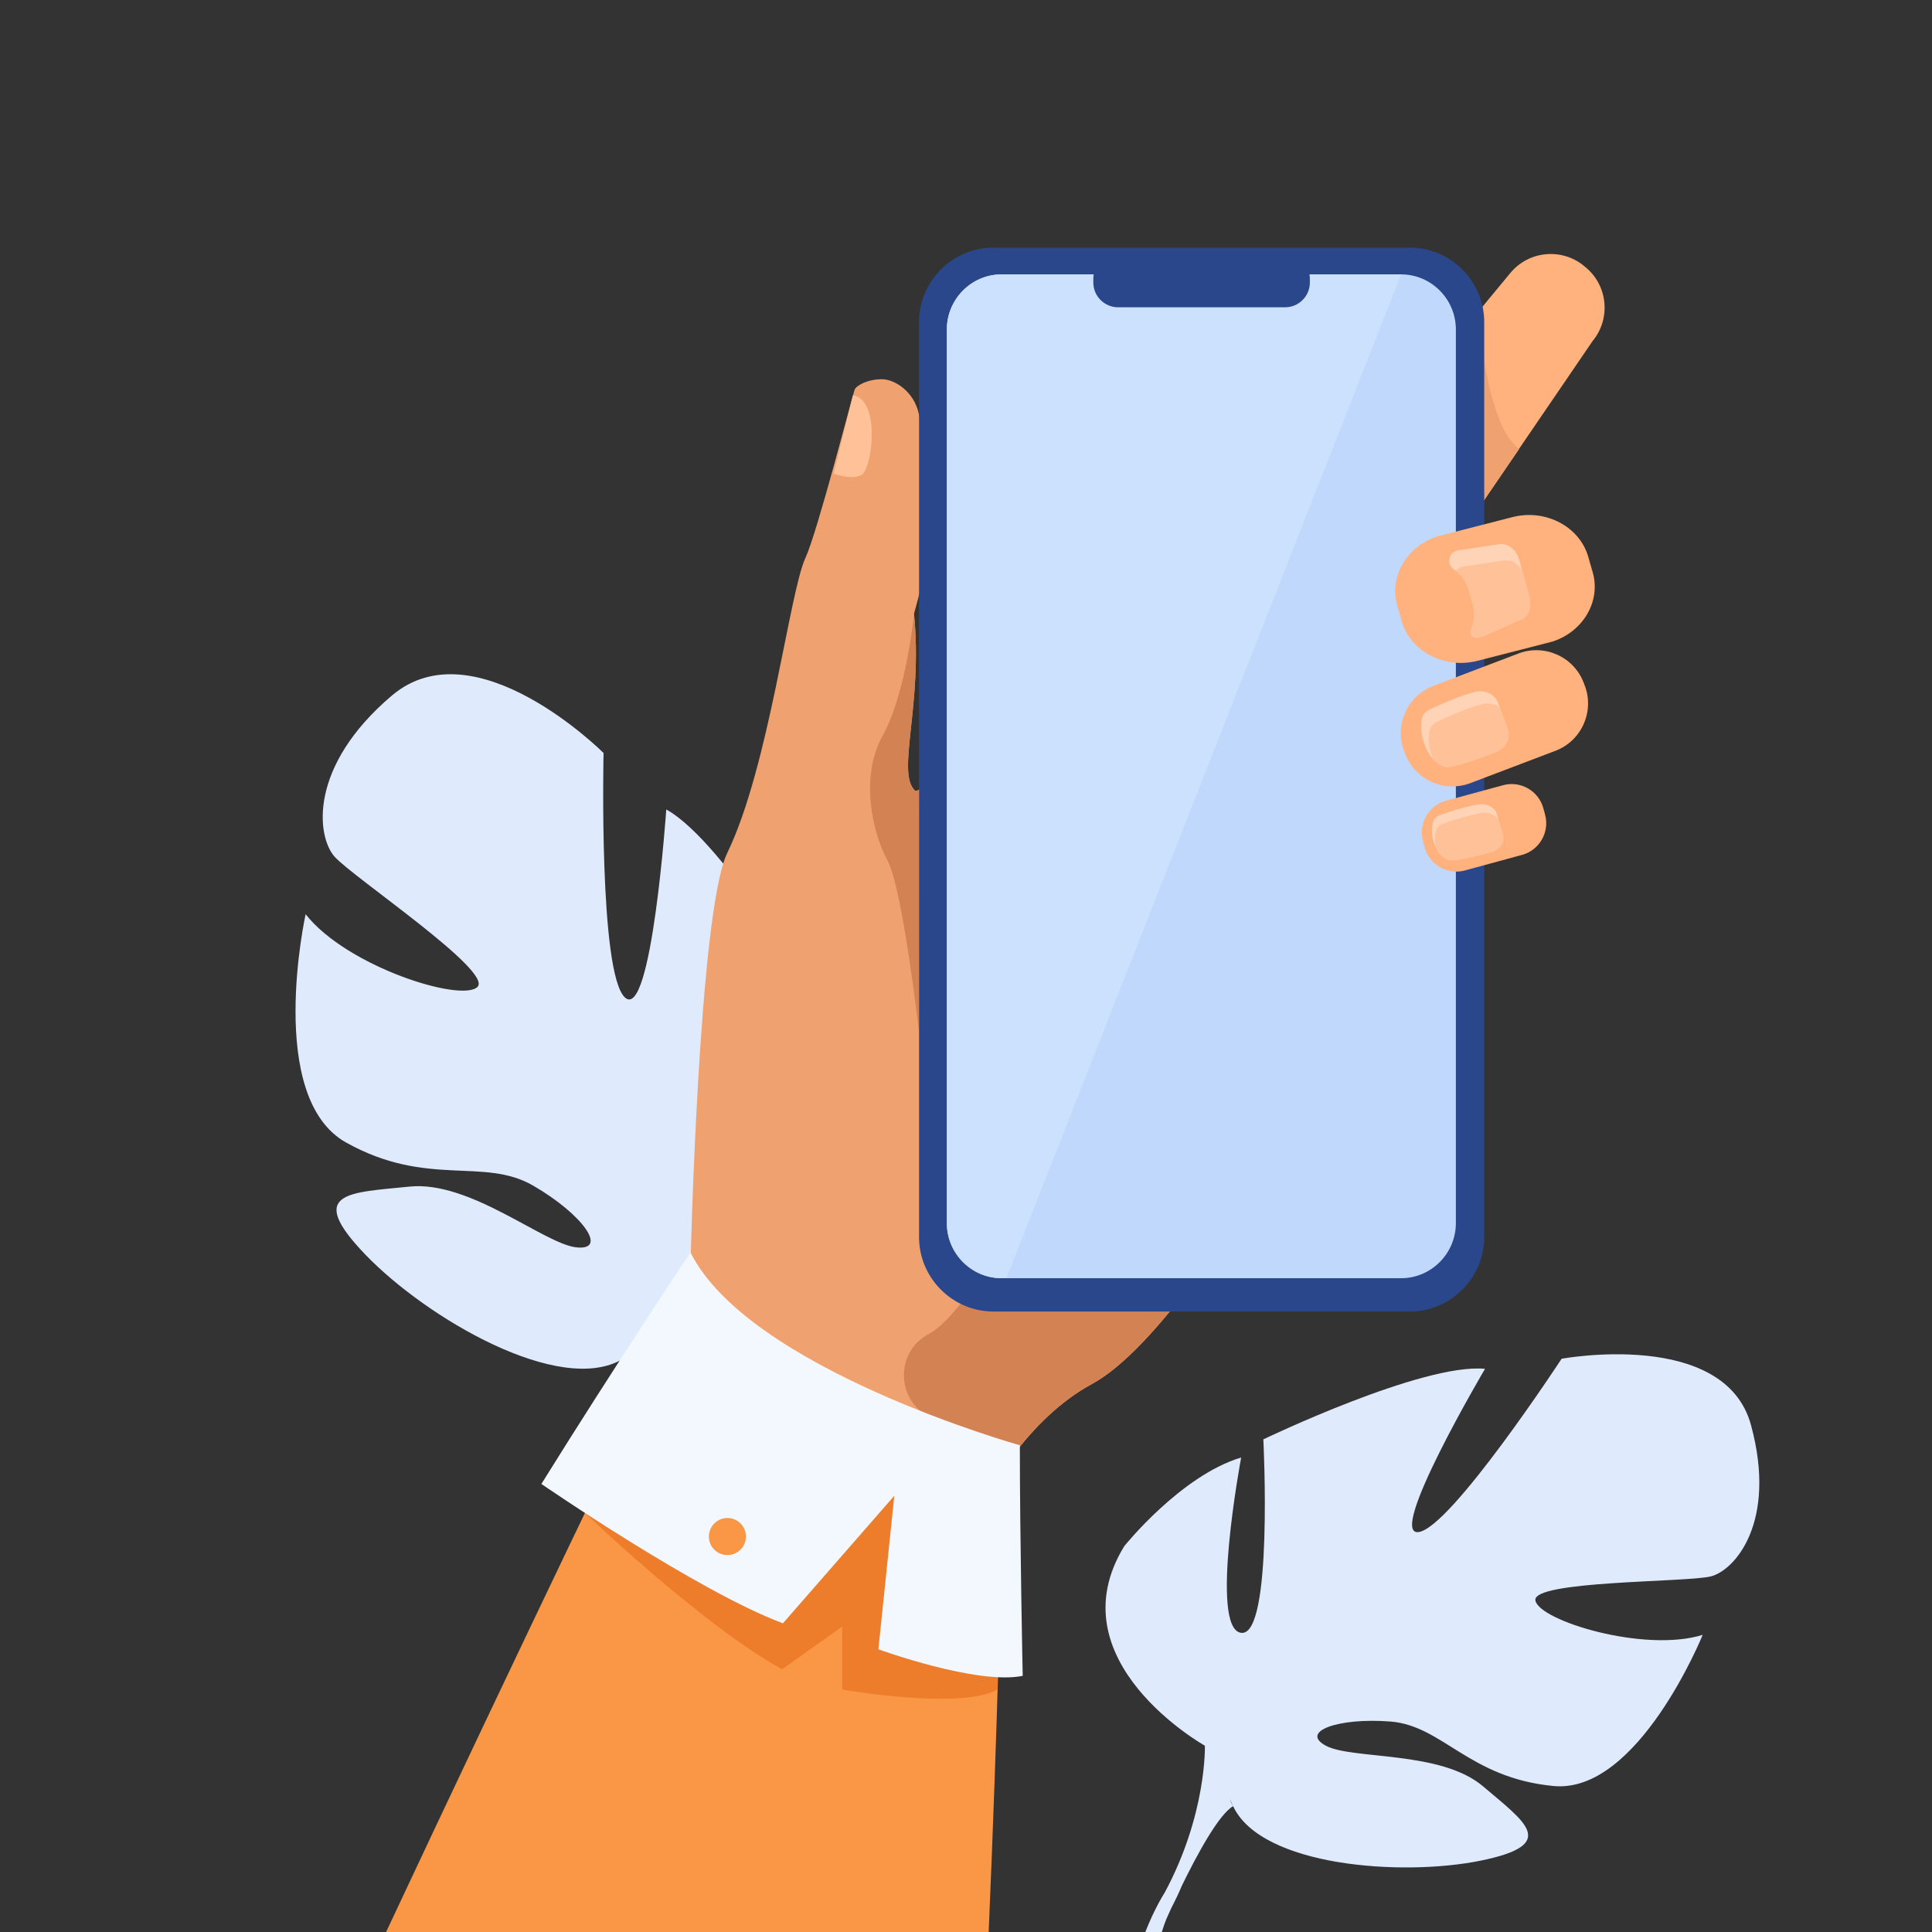 <svg xmlns:dc="http://purl.org/dc/elements/1.1/" xmlns:cc="http://creativecommons.org/ns#" xmlns:rdf="http://www.w3.org/1999/02/22-rdf-syntax-ns#" xmlns:svg="http://www.w3.org/2000/svg" xmlns="http://www.w3.org/2000/svg" viewBox="0 0 2666.667 2666.667" height="2666.667" width="2666.667" xml:space="preserve" id="svg2" version="1.1" style="&#10;    height: 100%;&#10;    width: 100%;&#10;"><rect x="0" y="0" width="2666.667" height="2666.667" fill="#333333" stroke="none"/><defs id="defs6"/><g transform="matrix(1.333,0,0,-1.333,0,2666.667)" id="g10"><g transform="scale(0.1)" id="g12"><g transform="scale(1.227)" id="g14"/><path id="path18" style="fill:#dfebfd;fill-opacity:1;fill-rule:nonzero;stroke:none" d="m 8603.87,9233.4 c 0,0 -797.46,-1803.7 -1123.91,-1634.6 -326.44,169.1 1033.51,1945.8 1033.51,1945.8 0,0 -993.37,1734.5 -1614.56,2078.6 0,0 -151.61,-2192.4 -426.39,-1948.2 -274.77,244.3 -222.97,2533 -222.97,2533 0,0 -1328.07,1328.3 -2192.4,594.4 -864.33,-733.9 -779.83,-1456.1 -593.12,-1667.5 186.7,-211.4 1646.31,-1187.3 1479.55,-1349.4 -166.76,-162 -1350.44,209.1 -1779.03,752.9 0,0 -419.34,-1897.7 421.44,-2365.1 840.77,-467.5 1420.9,-146.9 1935.23,-445.2 514.33,-298.3 780.88,-675.3 446.2,-638.9 -334.68,36.5 -1100.56,693.3 -1725.75,629.2 -625.18,-64.2 -1086.68,-51.2 -457.29,-705.4 629.39,-654.1 2009.16,-1464.4 2659.75,-1081.7 28.36,16.7 55.41,32.7 81.35,47.9 -47.9,-35.6 -81.35,-47.9 -81.35,-47.9 80.96,-171.8 25.11,-687.2 -32.59,-1072.4 -13.72,-62.9 -28.71,-152.6 -45.01,-277.3 v 0 c -9.57,-54.8 -17.75,-99.4 -23.58,-130.5 C 6156.88,3627.2 5252.71,2605.3 5252.71,2605.3 l 127.63,-149.7 c 1120.24,886.3 1147.09,2228.6 1147.09,2228.6 109.27,1004.1 567.29,1629.9 567.29,1629.9 0,0 1951.69,-179.7 2030.45,1343.3 0,0 -73.92,1019.3 -521.3,1576"/><path id="path20" style="fill:#efa26f;fill-opacity:1;fill-rule:nonzero;stroke:none" d="m 14327.7,10026.2 c 0,0 -952.3,-1905.1 -1919.7,-3220.2 -384.8,-523.4 -772.2,-953.3 -1102.7,-1132.6 -323.6,-175.4 -597.5,-448 -824.1,-750 C 9894.15,4141.3 9623.25,3162.2 9623.25,3162.2 L 7149.63,6904.5 c 0,0 84.41,3658.1 381.41,4270 432.87,891.7 641.97,2693.4 808.27,3052.1 123.37,266.1 475.67,1640.6 509.46,1741.6 14.67,43.5 131.9,110.2 284.13,110.1 122.17,0 329.58,-118.1 381.89,-360.7 264.53,-1226.5 -53.87,-2035.5 -50.26,-2071.4 93.3,-942.6 -187.22,-1642.3 9.49,-1827.6 7.34,-6.8 20.93,-3.6 40.17,8.7 341,218.9 2457.51,3304.6 2718.21,3371.2 275.3,70.2 2095.3,-5172.3 2095.3,-5172.3"/><path id="path22" style="fill:#f99746;fill-opacity:1;fill-rule:nonzero;stroke:none" d="m 10367.4,3902.8 c 0,0 -33.7,-1663 -130.1,-3902.8 H 3997.82 c 1426.23,3041.4 2666.16,5601.2 2666.16,5601.2 0,0 3552.72,-108.5 3703.42,-1698.4"/><g transform="scale(1.07)" id="g24"><path id="path26" style="fill:#ffb27d;fill-opacity:1;fill-rule:nonzero;stroke:none" d="m 15412.6,15397 -716,-1049.6 -702.5,-1030 c -42.8,-51.6 -92.5,-69.6 -146.1,-64.4 -168.5,16 -377.1,259.1 -539.7,393.7 l -16.5,13.6 c -214.3,177.3 -244.6,497.8 -67.3,712 l 1073.8,1298 v 0.1 l 318.4,385 c 177.4,214.3 497.8,244.6 712,67.3 l 16.6,-13.6 c 214.3,-177.3 244.6,-497.7 67.3,-712.1"/></g><g transform="scale(1.029)" id="g28"><path id="path30" style="fill:#efa26f;fill-opacity:1;fill-rule:nonzero;stroke:none" d="m 15287.2,14924 -730.8,-1071.4 c -44.5,-53.8 -96.2,-72.5 -152,-67.1 l 468.4,2514.5 c 1,-14.1 80.6,-1142.3 414.4,-1376"/></g><path id="path32" style="fill:#d38254;fill-opacity:1;fill-rule:nonzero;stroke:none" d="m 12408,6806 c -384.8,-523.4 -772.2,-953.3 -1102.7,-1132.6 -323.6,-175.4 -597.5,-448 -824.1,-750 -260.7,121.5 -557.92,264.1 -848.4,405.3 -353.72,171.9 -367.28,674.1 -20.83,860.3 3.39,1.8 6.71,3.6 9.95,5.5 324.66,185.7 657.28,841.7 657.28,841.7 L 12408,6806"/><path id="path34" style="fill:#ffc197;fill-opacity:1;fill-rule:nonzero;stroke:none" d="m 8831.54,15911.3 -200.43,-809.2 c 0,0 175.21,-71.7 287.73,-16 112.53,55.6 204.34,781.6 -87.3,825.2"/><g transform="scale(1.07)" id="g36"><path id="path38" style="fill:#2b478b;fill-opacity:1;fill-rule:nonzero;stroke:none" d="M 13642.7,6004.3 H 9614.2 c -396.27,0 -720.48,324.25 -720.48,720.48 v 8854.72 c 0,396.3 324.21,720.5 720.48,720.5 h 4028.5 c 396.2,0 720.4,-324.2 720.4,-720.5 V 6724.78 c 0,-396.23 -324.2,-720.48 -720.4,-720.48"/></g><g transform="scale(1.053)" id="g40"><path id="path42" style="fill:#c0d8fb;fill-opacity:1;fill-rule:nonzero;stroke:none" d="M 14316.1,15758.1 V 6970.95 c 0,-298.08 -242.1,-541.93 -537.9,-541.93 H 9848.49 c -295.8,0 -537.87,243.85 -537.87,541.93 v 8787.15 c 0,298.1 242.07,541.9 537.87,541.9 h 3929.71 c 295.8,0 537.9,-243.8 537.9,-541.9"/></g><g transform="scale(1.053)" id="g44"><path id="path46" style="fill:#cbe1fd;fill-opacity:1;fill-rule:nonzero;stroke:none" d="M 13778.2,16300 9897.11,6429.02 h -48.62 c -295.8,0 -537.87,243.85 -537.87,541.93 v 8787.15 c 0,298.1 242.07,541.9 537.87,541.9 h 3929.71"/></g><g transform="scale(1.066)" id="g48"><path id="path50" style="fill:#2b478b;fill-opacity:1;fill-rule:nonzero;stroke:none" d="m 12483,15781.6 h -1622.7 c -132.2,0 -240.3,108.1 -240.3,240.3 v 37.8 c 0,132.2 108.1,240.3 240.3,240.3 H 12483 c 132.2,0 240.3,-108.1 240.3,-240.3 v -37.8 c 0,-132.2 -108.1,-240.3 -240.3,-240.3"/></g><g transform="scale(1.013)" id="g52"><path id="path54" style="fill:#ffb27d;fill-opacity:1;fill-rule:nonzero;stroke:none" d="m 15899.9,12074.1 -112.7,-42.8 -758.3,-288.1 c -17.7,-6.8 -35.7,-12.5 -53.7,-17 -251.1,-65.3 -518.1,68.5 -612.3,316.3 l -11.2,29.1 c -100.8,265.5 33.8,565.3 299.3,666.1 l 706.9,268.6 51.3,19.6 112.7,42.8 c 265.5,100.9 565.2,-33.8 666.1,-299.3 l 11.1,-29.1 c 100.9,-265.5 -33.7,-565.3 -299.2,-666.2"/></g><path id="path56" style="fill:#ffd3b6;fill-opacity:1;fill-rule:nonzero;stroke:none" d="m 15485.3,12215.4 c -128.2,-48.6 -360.3,-134.8 -484.4,-152.6 -35.1,-5.1 -99.9,14 -160.2,80.2 -36.3,39.6 -70.9,96 -96.6,174.2 -12.1,36.8 -22.1,73.4 -26.3,111.2 -4.8,44.3 -3.5,88.5 4.2,132.3 7,39.4 34,75.4 73.3,94.3 0.1,0.2 0.4,0.2 0.6,0.3 132,63.1 309.9,139.9 465.8,182.7 107.9,29.8 217,-17.8 251.1,-112.2 l 16.1,-44.1 82.5,-225.8 c 34.1,-93.8 -21.4,-201 -126.1,-240.5"/><path id="path58" style="fill:#ffc197;fill-opacity:1;fill-rule:nonzero;stroke:none" d="m 15485.3,12215.4 c -128.2,-48.6 -360.3,-134.8 -484.4,-152.6 -35.1,-5.1 -99.9,14 -160.2,80.2 -6.5,15 -12.4,30.9 -18,47.8 -12.1,36.8 -22.1,73.5 -26.3,111.3 -4.7,44.2 -3.5,88.4 4.2,132.2 7.1,39.5 34,75.4 73.3,94.4 0.2,0.1 0.5,0.1 0.6,0.2 132,63.1 309.9,139.9 465.9,182.7 69.1,19.1 138.6,6.5 188.5,-29.9 l 82.5,-225.8 c 34.1,-93.8 -21.4,-201 -126.1,-240.5"/><path id="path60" style="fill:#ffb27d;fill-opacity:1;fill-rule:nonzero;stroke:none" d="m 15760.5,11153.1 -592.3,-161.3 c -180,-49 -367.4,58.2 -416.4,238.2 l -18.3,67 c -49,180 58.2,367.4 238.2,416.4 l 592.4,161.3 c 180,49 367.3,-58.2 416.3,-238.2 l 18.3,-67.1 c 49,-180 -58.2,-367.3 -238.2,-416.3"/><path id="path62" style="fill:#ffd3b6;fill-opacity:1;fill-rule:nonzero;stroke:none" d="m 15440.2,11182.1 c -108.8,-29 -305.5,-80.3 -408.6,-85.9 -37.5,-2.1 -112.6,29.6 -161.6,128.2 -12.1,23.9 -22.3,51.5 -30.3,83.5 -7.2,29.1 -12.7,57.9 -13.2,87.1 -0.7,34.4 3.6,68.2 13.2,101.4 8.5,29.9 33.4,55.7 67,67.7 0.2,0.1 0.4,0.1 0.5,0.2 112.9,39.9 264.5,87.5 395.7,110.4 90.6,15.9 176.5,-27.7 197.7,-102.4 l 15.3,-53.3 45.6,-160.2 c 21.1,-74.2 -32.4,-153.1 -121.3,-176.7"/><path id="path64" style="fill:#ffc197;fill-opacity:1;fill-rule:nonzero;stroke:none" d="m 15440.2,11182.1 c -108.8,-29 -305.5,-80.3 -408.6,-85.9 -37.5,-2.1 -112.6,29.6 -161.6,128.2 -6.6,27.1 -11.4,54.2 -11.9,81.7 -0.7,34.3 3.6,68.3 13.2,101.4 8.5,29.8 33.4,55.7 66.9,67.7 0.3,0.1 0.5,0.1 0.6,0.3 112.9,39.8 264.5,87.4 395.7,110.2 75,13.2 146.8,-14.5 181.4,-66.7 l 45.6,-160.2 c 21.1,-74.2 -32.4,-153.1 -121.3,-176.7"/><path id="path66" style="fill:#ed7d2b;fill-opacity:1;fill-rule:nonzero;stroke:none" d="m 6056.55,4339.5 c 0,0 1219.28,-1167.8 2041.23,-1618.7 l 622.33,441.4 v -651.1 c 0,0 1223.91,-216.5 1609.99,0 V 4286.8 L 6892.44,6010.1 6056.55,4339.5"/><path id="path68" style="fill:#f3f8ff;fill-opacity:1;fill-rule:nonzero;stroke:none" d="m 7149.69,7036.2 c 0,0 -774.29,-1158.4 -1543.84,-2396.9 0,0 1621.77,-1115.6 2501.03,-1442.9 l 1153.29,1320.9 -164.63,-1590 c 0,0 1020.66,-372 1494.16,-274.9 0,0 -29.9,1442.4 -29.6,2387.5 0,0 -2805.72,786.4 -3410.41,1996.3"/><path id="path70" style="fill:#f99746;fill-opacity:1;fill-rule:nonzero;stroke:none" d="m 7340.14,4096.6 c 0.98,106 87.72,191.2 193.74,190.2 106.02,-1 191.16,-87.7 190.18,-193.8 -0.98,-106 -87.72,-191.1 -193.73,-190.1 -106.02,0.9 -191.17,87.7 -190.19,193.7"/><g transform="scale(1.017)" id="g72"><path id="path74" style="fill:#ffb27d;fill-opacity:1;fill-rule:nonzero;stroke:none" d="m 15818.8,13142.6 c -4.2,-1.5 -8.3,-2.9 -12.6,-4.3 l -763.5,-196 c -335.7,-86.2 -682.9,95.4 -771.5,403.7 l -45.4,157.9 c -85.2,295.9 97.8,605.4 409.8,705.8 l 252.1,64.7 511.5,131.3 c 335.6,86.3 682.8,-95.4 771.4,-403.6 l 45.4,-158 c 84,-291.9 -93,-596.8 -397.2,-701.5"/></g><path id="path76" style="fill:#ffd3b6;fill-opacity:1;fill-rule:nonzero;stroke:none" d="m 15734.5,13585.1 -377.3,-170 c -0.5,-0.2 -1.2,-0.3 -2.4,-0.6 -15.1,-4.1 -30.4,-7.1 -45.6,-9.4 -6.3,-1 -12.8,-1.7 -19.1,-2.4 -2.7,-0.3 -5.3,-0.3 -8,-0.1 -41.6,1.4 -70,45.5 -52.1,84.8 35.7,77.6 45.4,167.5 21.4,255.8 l -9,32.9 c 0,0.3 -0.2,0.7 -0.3,1 l -29.2,107.1 c -23.2,85.4 -72.5,156.8 -136.8,208.5 -7.7,6.3 -15.7,12.2 -23.8,17.8 -74.6,51.7 -55.6,168.7 31.7,192.9 0.8,0.3 1.5,0.5 2.4,0.8 l 414,62.6 c 102.4,27.8 201,-51 228.9,-153.4 l 33.3,-122 70.8,-260.1 c 27.8,-102.5 3.5,-218.4 -98.9,-246.2"/><path id="path78" style="fill:#ffc197;fill-opacity:1;fill-rule:nonzero;stroke:none" d="m 15734.5,13585.1 -377.3,-170 c -0.5,-0.2 -1.2,-0.3 -2.4,-0.6 -8.8,-1.7 -36.5,-6.3 -72.7,-11.9 -41.6,1.4 -70,45.5 -52.1,84.8 35.7,77.6 45.4,167.5 21.4,255.8 l -9,32.9 c 0,0.3 -0.2,0.7 -0.3,1 l -29.2,107.1 c -23.2,85.4 -72.5,156.8 -136.8,208.5 13.4,19.5 33.3,35 59.4,42.3 0.7,0.2 1.6,0.4 2.4,0.7 l 414.1,62.6 c 86.2,23.4 169.6,-28.8 210.6,-106.9 l 70.8,-260.1 c 27.8,-102.5 3.5,-218.4 -98.9,-246.2"/><path id="path80" style="fill:#d38254;fill-opacity:1;fill-rule:nonzero;stroke:none" d="m 9514.79,9328.8 c 0,0 -169.42,1478.9 -325.74,1767.3 -156.31,288.5 -288.58,866 -48.09,1295.1 240.48,429.3 323.57,1255 323.57,1255 93.3,-942.6 -187.22,-1642.3 9.49,-1827.6 7.34,-6.8 20.93,-3.6 40.17,8.7 l 0.6,-2498.5"/><g transform="scale(1.129)" id="g84"><path id="path86" style="fill:#dfebfd;fill-opacity:1;fill-rule:nonzero;stroke:none" d="m 16059.7,4647.59 c -240.2,887.23 -1737.4,609.97 -1737.4,609.97 0,0 -1016.6,-1552.68 -1312.4,-1589.63 -295.7,-36.94 610,1497.22 610,1497.22 -573.1,55.38 -2033.2,-646.93 -2033.2,-646.93 0,0 92.4,-1811.42 -203.4,-1774.47 -295.7,36.95 0,1608.06 0,1608.06 -554.5,-166.31 -1072.1,-813.24 -1072.1,-813.24 -646.89,-1053.55 739.4,-1829.94 739.4,-1829.94 0,0 18.5,-628.41 -369.6,-1349.324 h -0.1 c 0,0 -87.5,-133.089 -176.6,-359.306 h 151.2 c 12.3,40.583 25.9,79.747 41,117.319 0,0.353 0.1,0.53 0.3,0.706 0.2,0.533 0.4,1.063 0.7,1.596 10.3,23.395 25.1,56.623 43.8,97.116 0,0.086 0,0.086 0,0.176 0,0.09 0.1,0.09 0.1,0.177 46.2,90.38 77.4,157.193 97.1,205.394 0.1,0.177 0.1,0.353 0.1,0.443 138.4,283.813 337.8,653.663 470.8,731.193 0,0 -16.7,23.57 -32.3,69.38 10.2,-22.15 21.1,-45.19 32.3,-69.38 258.7,-554.506 1552.6,-646.925 2273.5,-499.039 720.8,147.885 406.6,351.159 18.4,681.219 -388.1,329.98 -1201.4,242.96 -1441.6,372.33 -240.3,129.37 110.8,258.83 591.5,221.87 480.5,-37.03 720.8,-517.55 1497.2,-591.54 776.3,-73.9 1367.7,1386.27 1367.7,1386.27 -536,-166.31 -1497.2,129.46 -1534.1,314.3 -37,184.83 1386.2,166.31 1608,221.78 221.9,55.47 610,499.04 369.7,1386.28"/></g></g></g></svg>